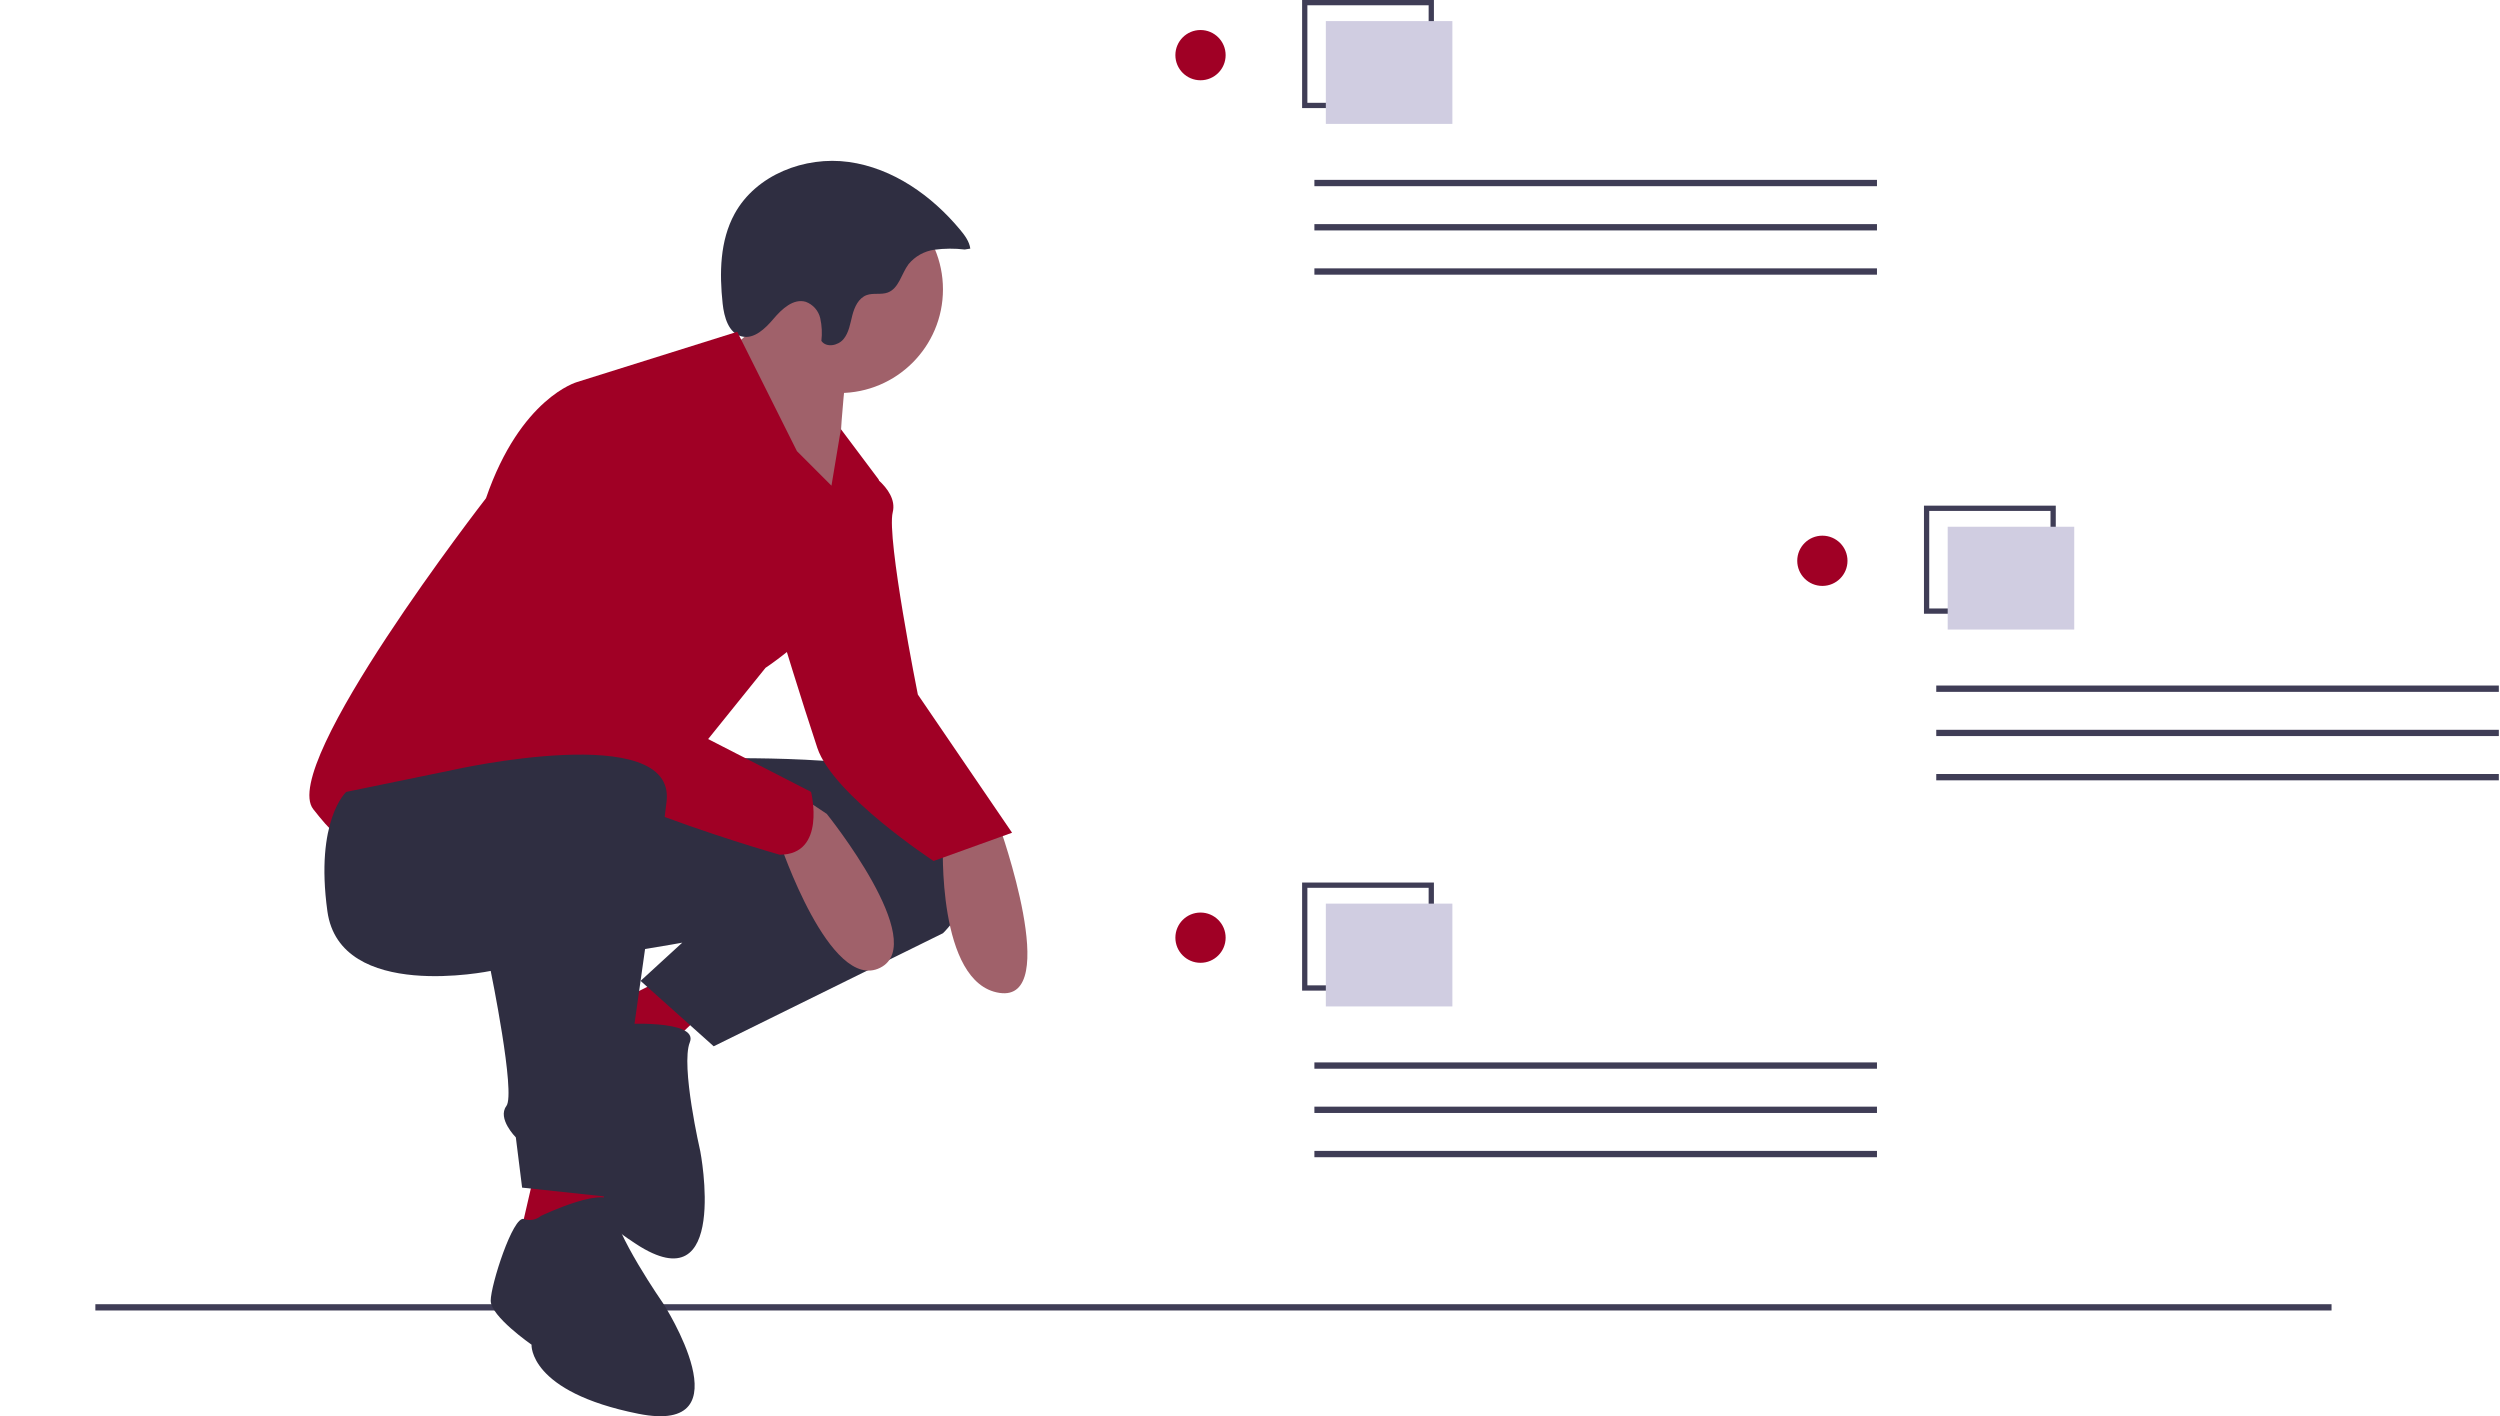 <svg width="796" height="451" viewBox="0 0 796 451" fill="none" xmlns="http://www.w3.org/2000/svg">
<g id="Manneje bij stappenplan">
<g clip-path="url(#clip0)">
<path id="border-bottom" d="M742.364 415.259H30.364V417.259H742.364V415.259Z" fill="#3F3D56"/>
<g id="Mannetje">
<path id="Vector" d="M224.24 322.14L203.24 342.14L186.24 324.14L212.24 311.14L224.24 322.14Z" fill="#A00025"/>
<path id="Vector_2" d="M197.176 326.091C197.176 326.091 222.617 324.429 219.643 331.856C216.669 339.283 222.973 366.582 222.973 366.582C222.973 366.582 232.426 415.609 202.536 396.1C172.646 376.591 179.15 363.038 179.15 363.038C179.15 363.038 170.427 349.85 172.286 345.209C174.145 340.567 188.915 322.741 191.746 324.973C192.475 325.617 193.359 326.059 194.312 326.255C195.265 326.451 196.252 326.395 197.176 326.091Z" fill="#2F2E41"/>
<path id="Vector_3" d="M188.24 243.14C188.24 243.14 300.24 234.14 309.24 257.14C318.24 280.14 300.24 297.14 300.24 297.14L227.24 333.14L203.957 312.312L217.24 300.14C217.24 300.14 142.24 314.14 140.24 303.14C138.24 292.14 148.24 234.14 188.24 243.14Z" fill="#2F2E41"/>
<path id="Vector_4" d="M318.24 263.14C318.24 263.14 338.24 319.14 318.24 316.14C298.24 313.14 300.24 268.14 300.24 268.14L318.24 263.14Z" fill="#A0616A"/>
<path id="Vector_5" d="M273.74 148.64C273.74 148.64 286.24 155.14 284.24 163.14C282.24 171.14 292.24 221.14 292.24 221.14L322.24 265.14L297.24 274.14C297.24 274.14 265.24 253.14 260.24 238.14C255.24 223.14 248.24 200.14 248.24 200.14L273.74 148.64Z" fill="#A00025"/>
<path id="Vector_6" d="M267.24 125.14C285.465 125.14 300.24 110.365 300.24 92.14C300.24 73.915 285.465 59.14 267.24 59.14C249.014 59.14 234.24 73.915 234.24 92.14C234.24 110.365 249.014 125.14 267.24 125.14Z" fill="#A0616A"/>
<path id="Vector_7" d="M269.74 115.64C269.74 115.64 265.74 148.64 267.74 161.64C269.74 174.64 227.74 114.64 227.74 114.64C227.74 114.64 245.74 101.64 245.74 96.64C245.74 91.64 269.74 115.64 269.74 115.64Z" fill="#A0616A"/>
<path id="Vector_8" d="M307.17 79.445C303.964 79.064 300.722 79.086 297.522 79.512C294.292 79.957 291.348 81.603 289.276 84.121C286.994 87.176 286.235 91.817 282.659 93.142C280.528 93.932 278.06 93.181 275.928 93.966C273.367 94.909 272.067 97.74 271.386 100.382C270.705 103.024 270.311 105.885 268.568 107.984C266.825 110.083 263.072 110.788 261.528 108.539C261.813 106.125 261.689 103.681 261.161 101.308C260.885 100.124 260.317 99.027 259.511 98.117C258.704 97.206 257.683 96.511 256.541 96.094C252.611 94.956 248.953 98.37 246.307 101.49C243.66 104.611 240.117 108.09 236.144 107.114C231.974 106.089 230.552 100.96 230.093 96.691C229.047 86.967 229.202 76.64 233.905 68.064C240.712 55.653 256.25 49.629 270.271 51.575C284.293 53.521 296.669 62.274 305.714 73.163C307.184 74.933 308.631 76.878 308.947 79.157" fill="#2F2E41"/>
<path id="Vector_9" d="M264.74 154.64L253.74 143.64L234.74 105.64L183.74 121.64C183.74 121.64 165.74 126.64 154.74 158.64C154.74 158.64 88.74 243.64 99.74 257.64C110.74 271.64 112.74 270.64 130.74 259.64C142.033 252.839 154.125 247.465 166.74 243.64L214.74 248.64L243.74 212.64C243.74 212.64 286.74 184.64 279.74 152.64L267.74 136.64L264.74 154.64Z" fill="#A00025"/>
<path id="Vector_10" d="M257.24 255.14L263.24 259.14C263.24 259.14 296.24 300.14 280.24 308.14C264.24 316.14 248.24 268.14 248.24 268.14L257.24 255.14Z" fill="#A0616A"/>
<path id="Vector_11" d="M211.893 122.75C213.085 122.839 214.245 123.176 215.299 123.74C216.353 124.303 217.278 125.08 218.015 126.022C221.983 131.07 227.896 142.942 219.24 163.14C212.218 179.315 206.532 196.037 202.24 213.14C202.24 213.14 207.24 212.14 207.24 216.14C207.24 220.14 203.24 218.14 207.24 220.14C211.24 222.14 210.24 219.14 211.24 222.14C212.284 225.273 211.147 225.134 213.524 226.279C215.913 227.598 217.995 229.409 219.634 231.591C220.084 232.189 220.626 232.712 221.24 233.14L258.24 252.14C258.24 252.14 263.24 272.14 248.24 272.14C248.24 272.14 156.24 246.14 158.24 226.14C160.195 206.587 164.062 119.169 211.893 122.75Z" fill="#A00025"/>
<path id="Vector_12" d="M192.24 375.14V401.14L164.24 399.14L170.24 373.14L192.24 375.14Z" fill="#A00025"/>
<path id="Vector_13" d="M172.24 387.14C172.24 387.14 195.24 376.14 195.24 384.14C195.24 392.14 211.24 415.14 211.24 415.14C211.24 415.14 238.24 457.14 203.24 450.14C168.24 443.14 169.24 428.14 169.24 428.14C169.24 428.14 156.24 419.14 156.24 414.14C156.24 409.14 163.326 387.101 166.783 388.12C167.699 388.447 168.685 388.529 169.642 388.357C170.599 388.185 171.495 387.765 172.24 387.14Z" fill="#2F2E41"/>
<path id="Vector_14" d="M144.24 245.14C144.24 245.14 215.24 229.14 212.24 255.14C209.24 281.14 206.24 296.14 206.24 296.14L194.24 381.14L166.24 378.14L164.24 362.14C164.24 362.14 158.24 356.14 161.24 352.14C164.24 348.14 156.24 309.14 156.24 309.14C156.24 309.14 108.24 319.14 104.24 290.14C100.24 261.14 110.24 252.14 110.24 252.14L144.24 245.14Z" fill="#2F2E41"/>
</g>
<g id="Optie3">
<path id="Vector_15" d="M597.629 338.269H418.502V340.282H597.629V338.269Z" fill="#3F3D56"/>
<path id="Vector_16" d="M597.629 352.358H418.502V354.37H597.629V352.358Z" fill="#3F3D56"/>
<path id="Vector_17" d="M597.629 366.446H418.502V368.459H597.629V366.446Z" fill="#3F3D56"/>
<path id="Vector_18" d="M456.559 315.415H414.59V281H456.559V315.415ZM416.269 313.736H454.881V282.679H416.269V313.736Z" fill="#3F3D56"/>
<path id="Vector_19" d="M382.241 306.558C386.659 306.558 390.241 302.976 390.241 298.558C390.241 294.14 386.659 290.558 382.241 290.558C377.823 290.558 374.241 294.14 374.241 298.558C374.241 302.976 377.823 306.558 382.241 306.558Z" fill="#A00025"/>
</g>
<path id="Animate3" d="M462.435 287.715H422.145V320.451H462.435V287.715Z" fill="#D0CDE1"/>
<g id="Optie1">
<path id="Vector_20" d="M597.629 57.269H418.502V59.282H597.629V57.269Z" fill="#3F3D56"/>
<path id="Vector_21" d="M597.629 71.358H418.502V73.37H597.629V71.358Z" fill="#3F3D56"/>
<path id="Vector_22" d="M597.629 85.446H418.502V87.459H597.629V85.446Z" fill="#3F3D56"/>
<path id="Vector_23" d="M382.241 25.558C386.659 25.558 390.241 21.976 390.241 17.558C390.241 13.14 386.659 9.558 382.241 9.558C377.823 9.558 374.241 13.14 374.241 17.558C374.241 21.976 377.823 25.558 382.241 25.558Z" fill="#A00025"/>
<path id="Vector_24" d="M456.559 34.415H414.59V0H456.559V34.415ZM416.269 32.736H454.881V1.679H416.269V32.736Z" fill="#3F3D56"/>
</g>
<path id="Animate1" d="M462.435 6.715H422.145V39.451H462.435V6.715Z" fill="#D0CDE1"/>
<g id="Optie2">
<path id="Vector_25" d="M795.629 218.269H616.502V220.282H795.629V218.269Z" fill="#3F3D56"/>
<path id="Vector_26" d="M795.629 232.358H616.502V234.37H795.629V232.358Z" fill="#3F3D56"/>
<path id="Vector_27" d="M795.629 246.446H616.502V248.459H795.629V246.446Z" fill="#3F3D56"/>
<path id="Vector_28" d="M580.241 186.558C584.659 186.558 588.241 182.976 588.241 178.558C588.241 174.14 584.659 170.558 580.241 170.558C575.823 170.558 572.241 174.14 572.241 178.558C572.241 182.976 575.823 186.558 580.241 186.558Z" fill="#A00025"/>
<path id="Vector_29" d="M654.559 195.415H612.59V161H654.559V195.415ZM614.269 193.736H652.881V162.679H614.269V193.736Z" fill="#3F3D56"/>
</g>
<path id="Animate2" d="M660.435 167.715H620.145V200.451H660.435V167.715Z" fill="#D0CDE1"/>
</g>
</g>
<defs>
<clipPath id="clip0">
<rect width="795.629" height="450.927" fill="white"/>
</clipPath>
</defs>
</svg>
